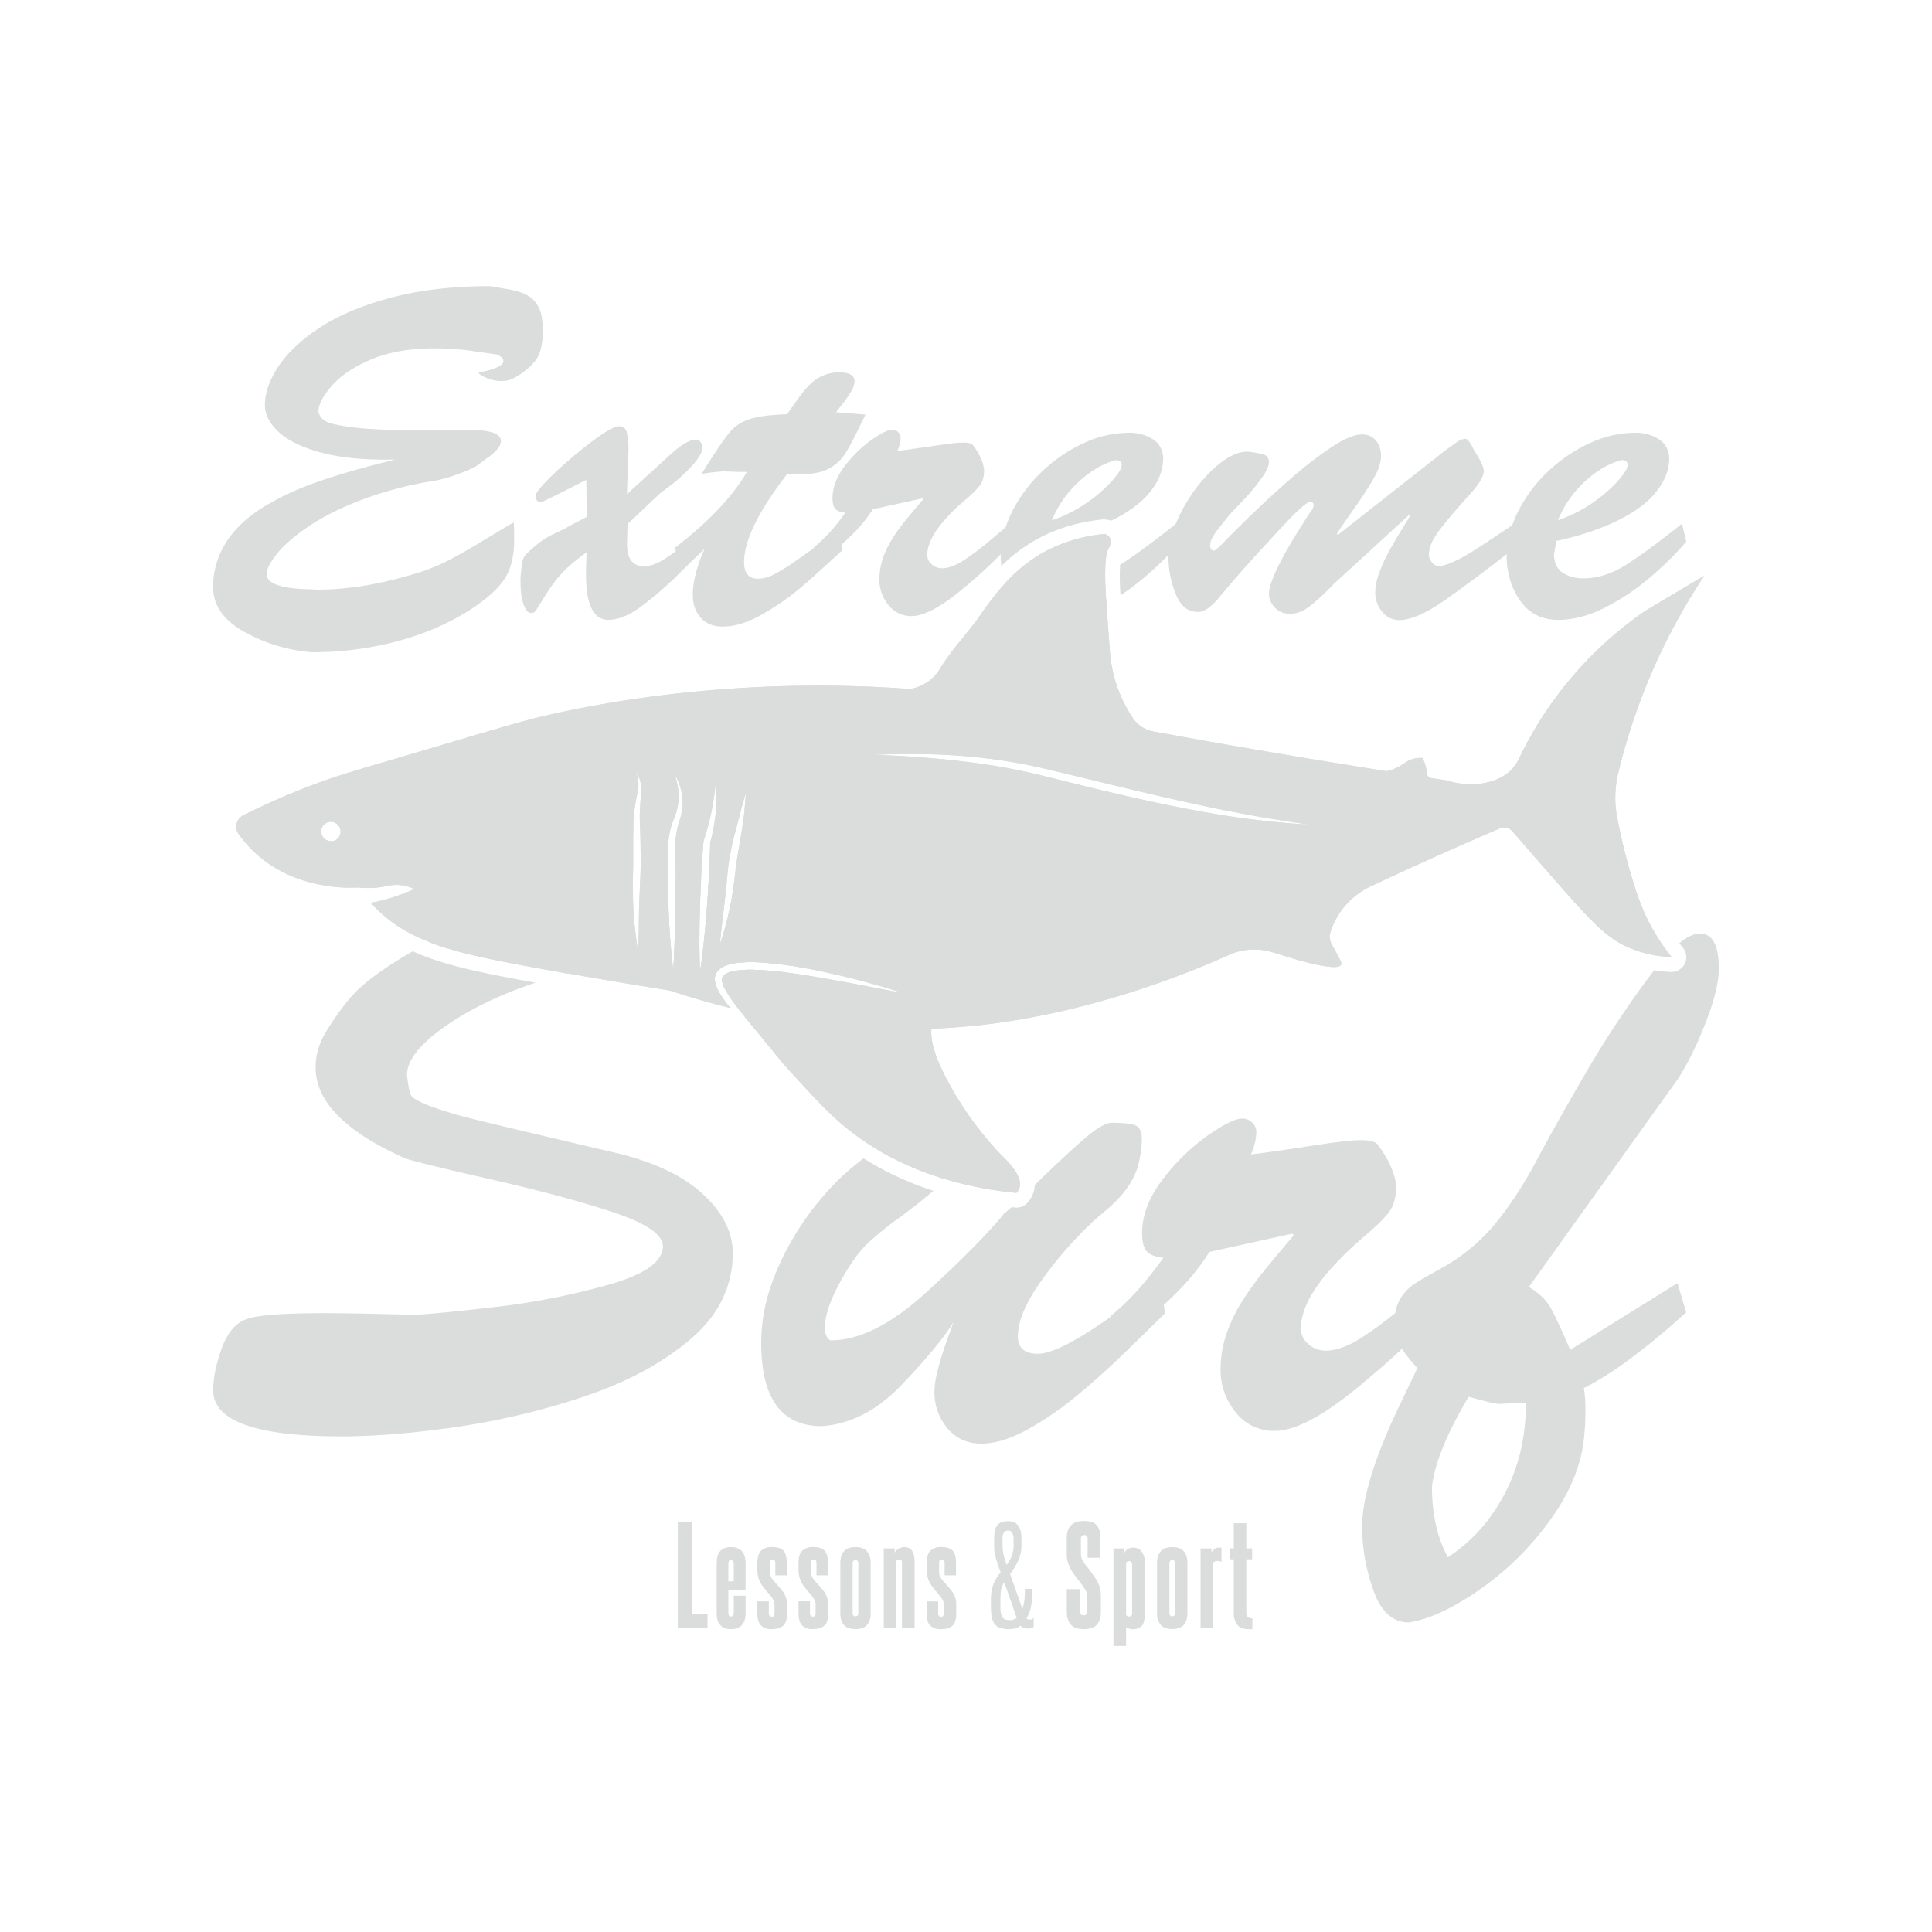 <svg xmlns="http://www.w3.org/2000/svg" viewBox="0 0 1000 1000"><defs><style>.a{fill:#dbdddd;}</style></defs><path class="a" d="M280.45,164.52a16.21,16.21,0,0,0-3.22-8,15.3,15.3,0,0,0-6-4.54,39.23,39.23,0,0,0-8.57-2.33l-9-1.54q-28.72,0-51,5.9t-36.77,15.33q-14.52,9.47-21.64,20.12c-4.75,7.11-7.14,13.88-7.14,20.26,0,4.62,2.23,9.14,6.69,13.47s11.4,7.92,20.84,10.64,21,4.1,34.62,4.1h5.14q-22.65,5.46-39.06,11.14a145.16,145.16,0,0,0-28.83,13.28Q124,270,117.19,280.45a42.68,42.68,0,0,0-6.88,24q.31,13.86,16.37,22.71a85.42,85.42,0,0,0,34.44,10.43,170,170,0,0,0,33.69-3.17,155,155,0,0,0,26.7-7.7,129.86,129.86,0,0,0,18.56-9.09,98,98,0,0,0,11.6-8c5.63-4.57,9.47-9.11,11.47-13.67s3-10.15,3-16.77c0-3.76-.07-6.69-.23-8.8q-3.54,1.95-14.77,8.8t-19,10.82a98.09,98.09,0,0,1-15.55,6.39q-28.38,8.79-52.08,8.79c-.68,0-1.66,0-2.94-.13s-2.25-.1-2.93-.1q-20.62-.74-20.63-7.86c0-2.47,1.74-5.89,5.22-10.31s8.79-9.05,16-14,16.35-9.6,27.54-13.93a193.57,193.57,0,0,1,38.64-10.1,71.09,71.09,0,0,0,12-3.5c5.38-2,8.91-3.64,10.62-5.06.52-.45,1.89-1.48,4.15-3.09a31,31,0,0,0,5.24-4.6,6.86,6.86,0,0,0,1.87-4.62q-.7-5.37-16.4-5.37-8.33.24-22.11.24-25.57,0-37.73-1.53c-8.08-1-13.06-2.16-14.87-3.43a7.57,7.57,0,0,1-3.38-4.65c0-3.58,2.26-8,6.75-13.26s11.26-9.83,20.34-13.73,20.09-5.84,33.07-5.84a132.63,132.63,0,0,1,18.4,1.2l14,2a16,16,0,0,1,2,1.25,2.56,2.56,0,0,1,1.19,2.18q0,3.42-12.77,5.86c0,.73,1.33,1.66,4,2.78a20.43,20.43,0,0,0,8,1.66,14.14,14.14,0,0,0,5.45-1.19,36.42,36.42,0,0,0,11.37-8.72c2.88-3.4,4.34-8.62,4.34-15.6A43.63,43.63,0,0,0,280.45,164.52Z"/><path class="a" d="M364.56,273c-2.52,2.18-5.74,4.93-9.68,8.28q-2.56,2.18-5.06,4a75.23,75.23,0,0,1-6.46,4.42c-3.77,2.25-7.09,3.4-9.94,3.4q-8.88,0-8.88-11.55l.29-10.33,17.38-16.4a91.79,91.79,0,0,0,14.56-12.23c4.57-4.67,6.83-8.38,6.83-11.08q-.78-4-3.22-4-5.06,0-14,8.33l-21.88,19.91.78-22.37a37.58,37.58,0,0,0-.91-9.74,3.83,3.83,0,0,0-4-3q-3.5,0-13.93,7.84a216.49,216.49,0,0,0-19.88,16.87q-9.39,9-9.4,11.37a2.85,2.85,0,0,0,2.7,3.21q1.1,0,23.59-11.54l.26,19.17c-1.09.55-2.75,1.43-5,2.6s-4.28,2.26-6,3.27c-.83.44-2.81,1.37-5.92,2.85a39.39,39.39,0,0,0-7.84,4.75,84.28,84.28,0,0,0-6.64,5.82,8.15,8.15,0,0,0-1.92,3.81,72.41,72.41,0,0,0-1,9c0,5.32.39,9.16,1.12,11.57a15.66,15.66,0,0,0,1.84,4.44,3.56,3.56,0,0,0,2.7,1.66,2.87,2.87,0,0,0,2.26-1.32c.64-.86,1.84-2.75,3.58-5.64s3.5-5.52,5.26-8a61.86,61.86,0,0,1,6.6-7.63,65.51,65.51,0,0,1,5.5-4.77q3.58-2.85,5.29-4.05c0,.72,0,2.39-.1,5s-.13,4.7-.13,6.28c0,15.75,3.87,23.62,11.55,23.62,4.93,0,10.35-2.13,16.35-6.41a180.78,180.78,0,0,0,20.78-18q9.27-9.15,12.7-12.33c.62-.57,1.09-1,1.42-1.3Z"/><path class="a" d="M413.37,245.54q10.28,0,15.81-3.06a22.92,22.92,0,0,0,8.69-8.25q3.15-5.17,10.1-19.62l-15.24-1.25,3.9-5a57.2,57.2,0,0,0,4.1-6.1,10.39,10.39,0,0,0,1.6-4.83c0-3.11-2.62-4.67-7.83-4.67a20.69,20.69,0,0,0-9,1.84,23.28,23.28,0,0,0-6.64,4.73,56.18,56.18,0,0,0-5.45,6.59q-2.64,3.69-6,8.49c-8.7.28-15.16,1.11-19.42,2.54a22.1,22.1,0,0,0-10.12,6.56q-3.76,4.44-12,17.37l-2.7,4.43A108.71,108.71,0,0,1,374.34,244c.94,0,2.49.05,4.67.15s4.73.13,7.58.13q-11.37,19.4-37.29,39.27l.52,1.76,2.15,7.58,12.54-10.07.49.47c-.13.28-.23.54-.36.83-4.05,9.24-6.05,17.15-6.05,23.69,0,5,1.4,8.93,4.18,12s6.56,4.51,11.29,4.51q9.53,0,20.76-6.51A131,131,0,0,0,414.64,304q8.57-7.4,21.34-19.18l-.34-2.93-.91-7.86q-7.94,5.68-13.44,9.6c-4.21,3-7.37,5.24-9.53,6.77a97.8,97.8,0,0,1-10.79,6.7,18.91,18.91,0,0,1-8.46,2.46q-7.36,0-7.37-8.56,0-16.79,22.32-45.68A49.05,49.05,0,0,0,413.37,245.54Z"/><path class="a" d="M521.62,272c-.16.11-.5.39-1,.86-1.4,1.14-4.08,3.43-8.1,6.8a131.78,131.78,0,0,1-14.3,10.74c-3.94,2.47-7.5,3.72-10.66,3.72a7.9,7.9,0,0,1-5.27-2,6.18,6.18,0,0,1-2.34-4.9q0-11.44,19.1-28a55.34,55.34,0,0,0,7.94-7.69q2.39-3,2.39-8.25c-.49-4.23-2.44-8.56-5.89-13-.78-.81-2.44-1.19-4.9-1.19a57.42,57.42,0,0,0-7.3.57c-2.93.36-7,1-12.3,1.76s-10.09,1.48-14.5,2a17.8,17.8,0,0,0,1.68-6.83,3.93,3.93,0,0,0-1.27-2.93,4.23,4.23,0,0,0-3.11-1.25c-2.18,0-5.87,1.82-11,5.5a63.44,63.44,0,0,0-13.81,13.68q-6.07,8.13-6.07,16.17c0,2.65.47,4.49,1.4,5.6s2.67,1.77,5.19,2a88.72,88.72,0,0,1-16.17,17.91l0,.26.91,10.54c2.36-2.37,5.78-5.51,10.27-9.48,1.09-1,2.16-1.89,3.17-2.8q4.67-4.25,8-7.73a71.14,71.14,0,0,0,8.07-10.44l25.53-5.63.5.5c-1.9,2.23-4.36,5.16-7.42,8.82a114.22,114.22,0,0,0-7.87,10.51,51.65,51.65,0,0,0-5.32,10.61,34.15,34.15,0,0,0-2,11.5,20.37,20.37,0,0,0,4.65,13.18,14.77,14.77,0,0,0,12.07,5.77q9.18,0,25.17-13.06a253.68,253.68,0,0,0,21-19.05c1.86-1.92,3.66-3.84,5.32-5.71Z"/><path class="a" d="M608.74,271.05c-.08.06-.13.11-.21.16q-17.06,13.59-28.29,20.84l-.49.31a125.37,125.37,0,0,0,.23,15.78,122.21,122.21,0,0,0,11.65-8.72,170.65,170.65,0,0,0,13.21-12.28c2.13-2.23,4.18-4.46,6.13-6.74ZM572.46,309.7c-.11-1.35-.52-7.32-.44-13.32a37.12,37.12,0,0,1-14.3,3A19.1,19.1,0,0,1,547,296.41q-4.44-3-4.44-9.6l.41-2.31a62.61,62.61,0,0,0-7,4,83.09,83.09,0,0,0-15.58,13.31,36.06,36.06,0,0,0,5,9.61c4.6,6.33,11.08,9.47,19.44,9.47q11.37,0,23.67-6.13c1.43-.72,2.85-1.45,4.25-2.23v0C572.59,311.54,572.51,310.6,572.46,309.7Zm24.08-82.48A22.54,22.54,0,0,0,584.42,224,56,56,0,0,0,561,229.32,79,79,0,0,0,539.42,244a74.71,74.71,0,0,0-15.65,21,58.61,58.61,0,0,0-3.19,7.79,47.84,47.84,0,0,0-2.54,14,15.1,15.1,0,0,0-.08,1.9,41.54,41.54,0,0,0,.34,4.25,85.64,85.64,0,0,1,13.41-10.82c10.85-7.08,23.52-11.47,37.61-13.1a11.31,11.31,0,0,1,5.73.51,67.56,67.56,0,0,0,14.9-9.44,38.69,38.69,0,0,0,9.37-11.6,26.24,26.24,0,0,0,2.77-11.32C601.89,232.75,600,229.4,596.54,227.22Zm-20.81,21.54a75.37,75.37,0,0,1-31.25,20.55,55,55,0,0,1,14.17-20.21c6.26-5.66,12.56-9.29,19-10.93,2,0,2.93.88,2.93,2.68C580.53,242.43,578.94,245.05,575.73,248.76Z"/><path class="a" d="M783.47,271.29c-.21.15-.44.31-.65.44-13.05,8.9-21.67,14.45-25.77,16.69a52.78,52.78,0,0,1-11.62,4.75,5.25,5.25,0,0,1-4.13-2,6.23,6.23,0,0,1-1.74-4.2,19.48,19.48,0,0,1,1.56-6.23c.83-1.95,2.77-4.88,5.86-8.8s7.55-9.13,13.42-15.65c5.09-5.5,7.6-9.68,7.6-12.5q0-2.9-4.43-9.79c-.08-.1-.47-.83-1.2-2.18a25.91,25.91,0,0,0-2-3.35c-.67-.91-1.3-1.35-1.89-1.35a8.86,8.86,0,0,0-4.65,1.87c-1.82,1.27-4.1,2.93-6.85,5l-54.55,42.9-.47-.47c1-1.84,3.82-5.94,8.36-12.35s8.07-11.84,10.64-16.32,3.84-8.36,3.84-11.6a12.4,12.4,0,0,0-2.59-8.13,9.19,9.19,0,0,0-7.48-3.14c-3.76,0-8.95,2.21-15.54,6.57a202.13,202.13,0,0,0-21,16.22q-11.05,9.65-20.22,18.53T633,281.12c-2.62,2.65-4.25,3.95-4.9,3.95-.39,0-.78-.29-1.17-.86a2.71,2.71,0,0,1-.57-1.35,9.39,9.39,0,0,1,1.11-4.49,33.79,33.79,0,0,1,3.38-4.95c1.53-1.9,2.41-3,2.64-3.33a68.55,68.55,0,0,1,6.83-7.83c3.19-3.27,5.43-5.66,6.64-7.14q9.85-11.37,9.84-15.7c0-2.23-.91-3.63-2.72-4.15a53.86,53.86,0,0,0-8.31-1.53q-7.9,0-17.59,8.84a80.21,80.21,0,0,0-16.51,21.91c-1.19,2.28-2.23,4.51-3.14,6.72a48.59,48.59,0,0,0-3.69,15.93c0,.52-.05,1.07-.05,1.59a50.53,50.53,0,0,0,3.71,18.6q3.71,9.39,11.5,9.4c3.12,0,6.64-2.31,10.56-6.9q13-15.93,38.05-42.44,7.59-7.59,9.57-7.6a1.5,1.5,0,0,1,1.69,1.69,4.9,4.9,0,0,1-1.45,3.22q-21.61,33-21.62,42.66a10.69,10.69,0,0,0,10.85,10.33q5.45,0,10.82-4.31a124.38,124.38,0,0,0,11.94-11.16l39.08-35.84.47.5c-.62,1.06-2.29,3.71-4.91,8s-4.9,8.18-6.82,11.84a74.26,74.26,0,0,0-4.65,10.61,28.93,28.93,0,0,0-1.76,9.37,15.24,15.24,0,0,0,3.58,9.89,11.14,11.14,0,0,0,8.93,4.36q8.76,0,23.59-10.36,13.11-9.18,32-23.8l5-3.89Z"/><path class="a" d="M870.59,271.05q-17.16,13.71-28.49,21t-22.53,7.29a19.12,19.12,0,0,1-10.77-2.93q-4.44-3-4.44-9.6l1.19-6.83a141.22,141.22,0,0,0,28-8.8q11.69-5.25,18.27-11.05a38.54,38.54,0,0,0,9.37-11.6A26.26,26.26,0,0,0,864,237.21c-.21-4.46-2.05-7.81-5.56-10A22.54,22.54,0,0,0,846.27,224a56.08,56.08,0,0,0-23.38,5.37A79,79,0,0,0,801.27,244a74.9,74.9,0,0,0-15.65,21,60.79,60.79,0,0,0-2.8,6.65,48.8,48.8,0,0,0-2.93,15c0,.65-.08,1.33-.08,2,.29,8.85,2.73,16.4,7.35,22.71s11.08,9.47,19.43,9.47q11.37,0,23.67-6.13a117.41,117.41,0,0,0,23.25-15.36,165.83,165.83,0,0,0,19.31-19Zm-50.09-22c6.26-5.66,12.56-9.29,19-10.93,2,0,2.93.88,2.93,2.68,0,1.58-1.58,4.2-4.8,7.91a75.37,75.37,0,0,1-31.25,20.55A55.36,55.36,0,0,1,820.5,249.1Z"/><path class="a" d="M410.23,503.82a173.51,173.51,0,0,0-19.1-1.82,54.64,54.64,0,0,0-9.34.31,19.5,19.5,0,0,0-4.36.93,7.1,7.1,0,0,0-3.14,1.95c-1.4,1.35-.34,4.41,1.12,7.06a67.66,67.66,0,0,0,5.21,7.86c.68.91,1.38,1.82,2.08,2.75.47.57.91,1.17,1.4,1.74,1.58-.41,3.3-.93,5.09-1.58q12.84-4.9,18.94-9.47a22.22,22.22,0,0,0,7.11-9ZM363.73,618q-15.5-14.32-45.34-21.36-58.15-13.62-72.51-17.2a214,214,0,0,1-23.2-6.93c-5.89-2.26-9.24-4.18-10-5.79s-1.46-5.06-2-10.33q0-10.86,18-23.9t43.58-22.16c1.68-.6,3.35-1.17,5-1.69-27.72-5-47.7-9-63.63-16.27q-24.53,14.17-33,24.91a140.47,140.47,0,0,0-12.61,18,34.55,34.55,0,0,0-4.65,17.31q0,26.21,46.09,46.87,4.8,1.9,44.28,10.9t64.36,17.36q24.92,8.37,25,17.31,0,12.07-28.37,20a369.23,369.23,0,0,1-56.55,11.24Q230,679.61,216,680.49c-1.74,0-8.25-.12-19.57-.38s-20.71-.42-28.13-.42q-33.13,0-41.06,3.22c-5.5,2.07-9.68,7.16-12.56,15.21s-4.33,15.2-4.33,21.51q0,23.82,66.17,23.85,26.13,0,59.77-4.88a380.3,380.3,0,0,0,66.78-16q33.12-11.18,54.68-29.74t21.54-44.38Q379.25,632.32,363.73,618Zm38.61-156A88.36,88.36,0,0,0,380,456.45c-.1,1.12-.26,2.24-.41,3.35-.52,3.3-1,6.59-1.74,9.86a145.88,145.88,0,0,1-5.27,19.26c.62-6.64,1.45-13.21,2.21-19.78.52-4.38,1-8.72,1.42-13.13-3-.31-6.09-.52-9.36-.67-.11,1.92-.24,3.81-.34,5.71-.16,2.77-.34,5.58-.57,8.35-.39,5.58-.89,11.14-1.46,16.69s-1.22,11.13-2.07,16.69c-.31-5.61-.39-11.21-.37-16.82s.08-11.16.29-16.76c.05-2.78.18-5.58.31-8.36.08-1.87.16-3.74.26-5.63-1.63,0-3.3,0-5,0-2.75,0-5.47,0-8.2.13l-.05,8.43-.26,12.79c-.08,8.52-.29,17.05-.91,25.59-1-8.48-1.69-17-2.18-25.53-.36-7.06-.44-14.1-.52-21.15-4.82.15-9.63.46-14.38.88-.15,4.46-.38,8.9-.51,13.34-.16,3.89-.11,7.81-.16,11.73s-.15,7.83-.39,11.78c-.62-3.89-1.09-7.79-1.56-11.7s-.88-7.84-1-11.79-.18-7.89-.18-11.83c0-.39,0-.81,0-1.2a280.21,280.21,0,0,0-48.74,9.27q-32.78,9.38-56.7,21.77c14.4,5.58,32.65,9.19,57.59,13.71,4.93.9,9.73,1.76,14.37,2.59a105.36,105.36,0,0,1,22.66-2.72q19,0,25.12,9l4.52,2.46c.26,0,.52.08.75.13q15.84,5.22,30.73,8.83a58.84,58.84,0,0,1-5.56-7.74,18.92,18.92,0,0,1-2.1-4.9A8.56,8.56,0,0,1,370,506a6.58,6.58,0,0,1,.46-1.67,6.72,6.72,0,0,1,.83-1.45,10.41,10.41,0,0,1,4.86-3.27,25.09,25.09,0,0,1,5.11-1.17,62.24,62.24,0,0,1,10-.41,185.44,185.44,0,0,1,25.25,3.06q2.3-7.86,2.31-23.33C418.82,471.79,413.32,466.55,402.34,462Z"/><path class="a" d="M479.58,591.74c-1.56,0-3.51,0-5.84.18s-3.82.21-4.42.21q-9.33,0-15.26,2.88a157.78,157.78,0,0,0,35.69,15.47c.26-.24.49-.5.73-.73a12.67,12.67,0,0,0,3.94-9C494.08,594.75,489.15,591.74,479.58,591.74Zm122.83,83.77L600.56,662q-14.13,11.4-25.43,19.43Q548,700.68,537.21,700.69q-10.35,0-10.35-9,0-12.33,13.26-30.33a204.93,204.93,0,0,1,26.71-30.13l6.59-5.61a70.52,70.52,0,0,0,7-6.93,47.08,47.08,0,0,0,5.86-8.43A33.58,33.58,0,0,0,589.82,600a55.66,55.66,0,0,0,1.22-9.84c0-4-1-6.54-3.06-7.53s-6.23-1.5-12.51-1.5c-3,0-7.74,2.72-14.15,8.23s-14.4,12.89-23.92,22.24l-1.85,1.81a12.65,12.65,0,0,1-.67,3.87,14.6,14.6,0,0,1-3.12,5.27,7.6,7.6,0,0,1-5.65,2.52,5.36,5.36,0,0,1-.7-.06c-.6-.05-1.22-.13-1.82-.2q-2.54,2.29-3.66,3.11-13.54,16.47-40.67,41.16t-49.41,24.71c-1.94-1.15-2.9-3.35-2.9-6.62q0-8.83,7.47-22.76t14.71-20.84a158.84,158.84,0,0,1,15.52-12.69q8.69-6.27,14.93-11.6c1.27-1,2.49-2,3.6-2.91A161.07,161.07,0,0,1,447,599.58a127.51,127.51,0,0,0-22.68,21.67,144.67,144.67,0,0,0-21.8,35.29Q394,676,394,695q0,43.17,31.33,43.18,22.31-1.51,41.23-21.26t27.05-32.59q-9.93,25.73-9.94,35.76a28.83,28.83,0,0,0,6.69,19.13q6.66,8,17.62,8,10.44,0,23.44-7.08a165.38,165.38,0,0,0,26-17.78q12.92-10.71,25.35-22.79T603,679.79Z"/><path class="a" d="M743.27,662Q742,663,728,674.84c-2,1.63-3.84,3.22-5.68,4.67A191.29,191.29,0,0,1,704,692.85q-9.93,6.23-17.88,6.23a13.16,13.16,0,0,1-8.83-3.33,10.28,10.28,0,0,1-3.92-8.22q0-19.15,32-46.9,9.35-7.82,13.31-12.9c2.65-3.37,4-8,4-13.8-.8-7.11-4.1-14.35-9.83-21.8-1.35-1.32-4.1-2-8.26-2a96.39,96.39,0,0,0-12.19,1q-7.39.93-20.64,3t-24.29,3.4A29.55,29.55,0,0,0,650.29,586a6.7,6.7,0,0,0-2.11-4.9,7.07,7.07,0,0,0-5.24-2.13q-5.52,0-18.48,9.24a106.41,106.41,0,0,0-23.15,22.91c-6.77,9.09-10.17,18.15-10.17,27.1,0,4.44.78,7.55,2.36,9.39s4.47,3,8.67,3.38q-13.35,18.87-27.09,30l0,.44,1.56,17.63q5.91-5.93,17.2-15.86c3.07-2.7,5.89-5.27,8.52-7.71q5.76-5.37,10.12-10a116.9,116.9,0,0,0,13.54-17.49l42.8-9.43.8.81q-4.74,5.61-12.4,14.79a188.77,188.77,0,0,0-13.21,17.65,84.74,84.74,0,0,0-8.9,17.75,56.57,56.57,0,0,0-3.35,19.28A34.21,34.21,0,0,0,639.59,731a24.83,24.83,0,0,0,20.22,9.63q15.38,0,42.2-21.88,12.91-10.59,23.69-20.6c7.66-7.16,14.51-14.12,20.48-20.87Z"/><path class="a" d="M882.66,529.82q7-17.72,7-28.57c0-12.05-3.3-18.07-9.83-18.07-3,0-6.49,1.69-10.59,5,.62.85,1.27,1.68,1.92,2.52a7.56,7.56,0,0,1,.85,8.17,7.65,7.65,0,0,1-6.8,4.18,1.12,1.12,0,0,1-.31,0,72.73,72.73,0,0,1-8.67-.88c-.93,1.17-1.86,2.41-2.82,3.69a519.57,519.57,0,0,0-32.55,49.36q-15.57,26.65-25.79,45.93-10.67,19.82-22,33.24a97,97,0,0,1-28.26,22.71c-5.81,3.22-10.12,5.71-12.85,7.53a24,24,0,0,0-7.13,7.52,19.76,19.76,0,0,0-2.62,7.35,32.75,32.75,0,0,0-.39,5.21,23,23,0,0,0,2.75,11.76c.31.55.67,1.09,1.06,1.69a86.34,86.34,0,0,0,8,9.94q-4.51,9.57-9.52,19.95T715,748.9a178.2,178.2,0,0,0-7.09,21.44A82.14,82.14,0,0,0,705,790.76a98.53,98.53,0,0,0,5.81,32.18q5.83,16.81,18.38,16.82,15.57-2.29,36.85-17.1a151.6,151.6,0,0,0,37-36.85q15.74-22.08,17.13-44.74c.26-2.49.42-6.21.42-11.16a59.4,59.4,0,0,0-.81-11.45q21.3-10.55,53-39.16l-4.51-15.16-55.54,34.55q-6.42-15-9.94-21.44c-2.36-4.33-6.18-8-11.44-11.11l76.92-107.36C873.19,551.31,878,541.63,882.66,529.82ZM778.77,773.25q-11,20.82-29.37,32.77-8.22-15.25-8.23-36.64,2.3-18.37,19-46.4c9,2.49,14.22,3.71,15.57,3.71.34,0,1.77-.08,4.31-.24s5.79-.25,9.76-.25Q789.78,752.39,778.77,773.25Zm84.94-279.76c-.54.57-1.09,1.14-1.63,1.76,1.14.13,2.2.18,3.16.23C864.75,494.86,864.23,494.21,863.71,493.49Z"/><path class="a" d="M358.1,835.4V787.86h-7.27v54.78h15.39V835.4Z"/><path class="a" d="M385.92,823.15V809.21c0-5.63-2.52-8.43-7.58-8.43s-7.4,2.8-7.4,8.43v25.72c0,5.53,2.47,8.31,7.4,8.31s7.58-2.78,7.58-8.31v-9h-6.13v9c0,1.16-.49,1.73-1.45,1.73S377,836,377,834.93V823.15ZM377,809.21c0-1.08.45-1.66,1.33-1.66s1.45.58,1.45,1.66v9.27H377Z"/><path class="a" d="M407.22,828.65a11.52,11.52,0,0,0-2.07-5c-.63-.83-1.38-1.73-2.31-2.77s-1.61-1.79-2.21-2.47a14.27,14.27,0,0,1-1.35-1.81,5.42,5.42,0,0,1-.67-1.56,8.06,8.06,0,0,1-.16-1.74V809q0-1.74,1.32-1.74,1.53,0,1.53,1.74v6.39h5.92v-6.33c0-2.89-.52-5-1.58-6.31s-3.09-2-6.07-2A7.84,7.84,0,0,0,394,802.6c-1.29,1.22-2,3.4-2,6.49v3.14a17.76,17.76,0,0,0,.34,3.53,13.65,13.65,0,0,0,.93,2.77,13.93,13.93,0,0,0,1.48,2.44c.57.78,1.22,1.58,1.92,2.44.94,1.06,1.66,2,2.23,2.65a16.69,16.69,0,0,1,1.28,1.87,5.44,5.44,0,0,1,.54,1.42,6.46,6.46,0,0,1,.16,1.46v4.25c0,1.14-.47,1.72-1.41,1.72s-1.53-.58-1.53-1.72v-6.2H392v6.33c0,2.81.62,4.83,1.87,6.13a7.19,7.19,0,0,0,5.47,1.92c2.65,0,4.68-.57,6-1.77s2-3.16,2-5.94v-3.74A22.18,22.18,0,0,0,407.22,828.65Z"/><path class="a" d="M428.53,828.65a10.38,10.38,0,0,0-.7-2.54,10.64,10.64,0,0,0-1.4-2.47,33.39,33.39,0,0,0-2.29-2.77c-.88-1-1.63-1.79-2.2-2.47a11.86,11.86,0,0,1-1.35-1.81,5.77,5.77,0,0,1-.68-1.56,8.81,8.81,0,0,1-.15-1.74V809q0-1.74,1.32-1.74c1,0,1.53.58,1.53,1.74v6.39h5.92v-6.33c0-2.89-.52-5-1.58-6.31s-3.09-2-6.08-2a7.83,7.83,0,0,0-5.55,1.82c-1.32,1.22-2,3.4-2,6.49v3.14a18.59,18.59,0,0,0,.33,3.53,14.29,14.29,0,0,0,.94,2.77,13.76,13.76,0,0,0,1.45,2.44c.6.78,1.25,1.58,1.95,2.44.93,1.06,1.66,2,2.23,2.65a19.59,19.59,0,0,1,1.27,1.87,5.17,5.17,0,0,1,.55,1.42,6.55,6.55,0,0,1,.13,1.46v4.25c0,1.14-.45,1.72-1.38,1.72s-1.53-.58-1.53-1.72v-6.2h-5.94v6.33c0,2.81.62,4.83,1.87,6.13a7.19,7.19,0,0,0,5.47,1.92c2.65,0,4.65-.57,6-1.77s2-3.16,2-5.94v-3.74A22.18,22.18,0,0,0,428.53,828.65Z"/><path class="a" d="M448.72,802.91c-1.3-1.43-3.27-2.13-5.94-2.13s-4.65.7-5.92,2.13-1.92,3.45-1.92,6.12v26c0,2.65.62,4.7,1.92,6.08s3.27,2.1,5.92,2.1,4.64-.7,5.94-2.1a8.73,8.73,0,0,0,1.92-6.08V809A8.84,8.84,0,0,0,448.72,802.91Zm-4.46,31.87c0,1.22-.5,1.81-1.48,1.81s-1.46-.59-1.46-1.81V809.29c0-1.19.5-1.79,1.46-1.79s1.48.6,1.48,1.79Z"/><path class="a" d="M468.21,800.78a5.71,5.71,0,0,0-5.06,2.86,9.54,9.54,0,0,0-.21-2.21h-5.5v41.21H464V807.81a2,2,0,0,1,1.53-.65c.89,0,1.33.52,1.33,1.59v33.89h6.54V808.36Q473.35,800.77,468.21,800.78Z"/><path class="a" d="M494.84,828.65a10.4,10.4,0,0,0-.71-2.54,10.14,10.14,0,0,0-1.37-2.47c-.62-.83-1.38-1.73-2.31-2.77s-1.61-1.79-2.21-2.47a14.27,14.27,0,0,1-1.35-1.81,5.71,5.71,0,0,1-.67-1.56,8.06,8.06,0,0,1-.16-1.74V809c0-1.16.44-1.74,1.33-1.74s1.53.58,1.53,1.74v6.39h5.92v-6.33c0-2.89-.52-5-1.59-6.31s-3.09-2-6.07-2a7.85,7.85,0,0,0-5.55,1.82c-1.3,1.22-2,3.4-2,6.49v3.14a17.76,17.76,0,0,0,.34,3.53,14.29,14.29,0,0,0,.93,2.77A14.56,14.56,0,0,0,482.4,821c.58.78,1.22,1.58,1.92,2.44.94,1.06,1.67,2,2.24,2.65a17.87,17.87,0,0,1,1.27,1.87,5.11,5.11,0,0,1,.54,1.42,5.93,5.93,0,0,1,.16,1.46v4.25c0,1.14-.47,1.72-1.4,1.72s-1.53-.58-1.53-1.72v-6.2h-6v6.33c0,2.81.63,4.83,1.87,6.13a7.22,7.22,0,0,0,5.48,1.92c2.64,0,4.67-.57,6-1.77s2-3.16,2-5.94v-3.74A22.3,22.3,0,0,0,494.84,828.65Z"/><path class="a" d="M533,838.26a2.38,2.38,0,0,1-1-.19,2.2,2.2,0,0,1-.7-.36,17.87,17.87,0,0,0,2.31-6,34.45,34.45,0,0,0,.7-7v-2.33h-3.86v2.12a30.52,30.52,0,0,1-.31,4.26,16.55,16.55,0,0,1-1,3.92l-6.31-18c.88-1.19,1.69-2.36,2.39-3.5a30.32,30.32,0,0,0,1.84-3.45,24.46,24.46,0,0,0,1.2-3.66,18.76,18.76,0,0,0,.44-4.05v-3.84a15.4,15.4,0,0,0-.39-3.58,7.48,7.48,0,0,0-1.17-2.78A5.21,5.21,0,0,0,525,788a7.9,7.9,0,0,0-3.32-.62c-2.52,0-4.36.67-5.45,2.05s-1.66,3.69-1.66,6.88v3.32c0,.8,0,1.58.05,2.36a16.28,16.28,0,0,0,.42,2.7c.2,1,.54,2.26,1,3.69s1.07,3.26,1.87,5.42a39.44,39.44,0,0,0-2.36,3.4,15.13,15.13,0,0,0-1.53,3.27,18.82,18.82,0,0,0-.83,3.5,27.84,27.84,0,0,0-.29,4.08v3.81a27.73,27.73,0,0,0,.42,5,8.63,8.63,0,0,0,1.4,3.56,5.84,5.84,0,0,0,2.75,2.13,14.76,14.76,0,0,0,8,.28,7.57,7.57,0,0,0,2.7-1.37,4.28,4.28,0,0,0,1.51,1.06,5.13,5.13,0,0,0,2.07.39,7.81,7.81,0,0,0,2-.21,6.94,6.94,0,0,0,1.27-.57V837.4A2.25,2.25,0,0,1,533,838.26Zm-14.11-41.81a5.66,5.66,0,0,1,.7-3.17,2.56,2.56,0,0,1,2.31-1,2.13,2.13,0,0,1,2.12,1.27,7.55,7.55,0,0,1,.6,3.2v2.8a15,15,0,0,1-1,5.92,19,19,0,0,1-2.56,4.46,49.76,49.76,0,0,1-1.54-5,22,22,0,0,1-.59-5Zm3.53,42.07c-1.77,0-3-.52-3.61-1.54s-1-2.75-1-5.19v-3.92c0-1.11.05-2.1.11-2.93a22.77,22.77,0,0,1,.31-2.31,9.08,9.08,0,0,1,.59-1.89,15.57,15.57,0,0,1,1-1.79l6.41,18.45A5.77,5.77,0,0,1,522.4,838.52Z"/><path class="a" d="M569.58,823.07a14,14,0,0,0-.83-2.9,28.91,28.91,0,0,0-1.56-3c-.65-1-1.48-2.2-2.44-3.5s-1.87-2.42-2.54-3.3a25.88,25.88,0,0,1-1.59-2.28,8.65,8.65,0,0,1-.88-1.84,6.87,6.87,0,0,1-.26-1.9v-8.12a1.74,1.74,0,0,1,3.48,0v10.07h6.64V796.24c0-3.06-.65-5.32-2-6.8s-3.5-2.18-6.62-2.18c-5.89,0-8.85,3-8.85,9v8.2a14.33,14.33,0,0,0,.34,3.22,15.73,15.73,0,0,0,1,3,17.67,17.67,0,0,0,1.61,2.93c.62,1,1.37,2,2.23,3.14,1.09,1.4,2,2.57,2.67,3.48a18.51,18.51,0,0,1,1.64,2.41,6.53,6.53,0,0,1,.8,1.89,8.75,8.75,0,0,1,.21,1.92v7.79a1.59,1.59,0,0,1-1.79,1.82c-1.17,0-1.74-.6-1.74-1.82V822.53h-6.93v11.65c0,2.93.7,5.19,2.13,6.75s3.66,2.31,6.72,2.31,5.35-.78,6.72-2.31,2.08-3.82,2.08-6.75v-7.84A21.59,21.59,0,0,0,569.58,823.07Z"/><path class="a" d="M590.93,803.09a5,5,0,0,0-4.15-2,6.1,6.1,0,0,0-3.09.65,4.13,4.13,0,0,0-1.63,2,13.29,13.29,0,0,0-.21-2.26h-5.53v50.48h6.54v-9.79a6.56,6.56,0,0,0,8.15-.65c1-1.16,1.51-3.09,1.51-5.76V808.9A9.14,9.14,0,0,0,590.93,803.09Zm-4.95,32a1.4,1.4,0,0,1-1.59,1.59,1.61,1.61,0,0,1-1.53-.86V809a1.65,1.65,0,0,1,1.53-.94c1.07,0,1.59.57,1.59,1.74Z"/><path class="a" d="M612.68,802.91c-1.3-1.43-3.27-2.13-5.91-2.13s-4.65.7-5.95,2.13A8.84,8.84,0,0,0,598.9,809v26a8.73,8.73,0,0,0,1.92,6.08c1.3,1.4,3.27,2.1,5.95,2.1s4.61-.7,5.91-2.1,1.92-3.43,1.92-6.08V809C614.6,806.36,614,804.31,612.68,802.91Zm-4.46,31.87c0,1.22-.49,1.81-1.45,1.81s-1.48-.59-1.48-1.81V809.29c0-1.19.49-1.79,1.48-1.79s1.45.6,1.45,1.79Z"/><path class="a" d="M631.13,801a4.17,4.17,0,0,0-4,2.6,11.15,11.15,0,0,0-.21-2.13H621.4v41.21h6.52V809.09a1.52,1.52,0,0,1,.9-.89,3.87,3.87,0,0,1,1.3-.23,3.55,3.55,0,0,1,2.13.52v-7.32A2.59,2.59,0,0,0,631.13,801Z"/><path class="a" d="M645.9,837a2.87,2.87,0,0,1-.8-2.36V807.09h3v-5.66h-3v-13h-6.52v13h-2.07v5.66h2.07v27.64A9.65,9.65,0,0,0,640.4,841q1.83,2.26,5.84,2.26c.36,0,.67,0,1,0s.65-.05,1-.1v-5.53A3.74,3.74,0,0,1,645.9,837Z"/><path class="a" d="M854.94,480c-3.81-6.88-6.77-14-10.38-26.11a305.23,305.23,0,0,1-7.47-30.62,54.47,54.47,0,0,1,.52-23.26,321.5,321.5,0,0,1,44.48-102q-15.15,9-30.26,18a195.11,195.11,0,0,0-47,45.54,192.56,192.56,0,0,0-18.6,31.12,21.43,21.43,0,0,1-10.85,10.48,35.3,35.3,0,0,1-14,2.78,42.8,42.8,0,0,1-12.75-2c-2.49-.39-5.14-.78-7.89-1.19a2.58,2.58,0,0,1-2.18-2.39,22.76,22.76,0,0,0-2.28-8.05,15.62,15.62,0,0,0-5.37.68c-3.14,1-4.31,2.57-7.58,4.23a24.21,24.21,0,0,1-5.61,1.95c-11.88-1.87-25.17-4-39.68-6.41s-30.18-5.06-46.89-8c-12.77-2.26-24.08-4.28-34.18-6.15a16.46,16.46,0,0,1-10.72-7.08s0-.06,0-.08a.54.54,0,0,1-.11-.18,70.2,70.2,0,0,1-11.57-33.17c-.8-10.09-1.4-18.74-1.9-25.64v0c-.07-1-.15-1.92-.2-2.82-.11-1.35-.52-7.32-.44-13.32.05-5.19.46-10.38,1.81-12.53a6,6,0,0,0,1-4.15,3.67,3.67,0,0,0-4.41-3.12,80.65,80.65,0,0,0-27.49,7.92,62.61,62.61,0,0,0-7,4,83.09,83.09,0,0,0-15.58,13.31,156.12,156.12,0,0,0-13,16.72c-6.62,9.44-14.82,17.77-20.81,27.63a22,22,0,0,1-5.48,6.23,23.26,23.26,0,0,1-10,4.31c-16.38-1.19-32.21-1.74-47.34-1.74-74.14,0-131.62,12.56-155,19-7.68,2.11-24.71,7.17-58.75,17.26-23.59,7-35.69,10.22-52.32,16.74-12.8,5-23.52,10-31.72,14.09a6.59,6.59,0,0,0-2.41,9.73,61.46,61.46,0,0,0,8.43,9.63c14.17,13.18,30.47,16.07,36.8,17.1a75.77,75.77,0,0,0,16.79.89s.06,0,.06.07a48,48,0,0,0,11.73-.26c3.42-.54,5.5-1.27,8.95-1.09a22.43,22.43,0,0,1,8.15,2.11,95.38,95.38,0,0,1-12.93,4.85,91.47,91.47,0,0,1-9.6,2.28c.29.34.6.68.94,1,8.25,8.82,17.51,14.74,29.4,19.3,14.4,5.58,32.65,9.19,57.59,13.71,4.93.9,9.73,1.76,14.37,2.59,20.69,3.63,38.41,6.57,52.3,8.77.26,0,.52.08.75.13q15.84,5.22,30.73,8.83a58.84,58.84,0,0,1-5.56-7.74,18.92,18.92,0,0,1-2.1-4.9A8.56,8.56,0,0,1,370,506a6.58,6.58,0,0,1,.46-1.67,6.72,6.72,0,0,1,.83-1.45,10.41,10.41,0,0,1,4.86-3.27,25.09,25.09,0,0,1,5.11-1.17,62.24,62.24,0,0,1,10-.41,185.44,185.44,0,0,1,25.25,3.06c4.49.8,9,1.74,13.39,2.73q19,4.23,37.45,10.17c-12.71-2.34-25.35-4.91-38-7.14-4.7-.8-9.4-1.61-14.07-2.33l-5-.7a173.51,173.51,0,0,0-19.1-1.82,54.64,54.64,0,0,0-9.34.31,19.5,19.5,0,0,0-4.36.93,7.1,7.1,0,0,0-3.14,1.95c-1.4,1.35-.34,4.41,1.12,7.06a67.66,67.66,0,0,0,5.21,7.86c.68.91,1.38,1.82,2.08,2.75.47.57.91,1.17,1.4,1.74,2.78,3.56,5.68,7.09,8.62,10.59,4.07,5,8.25,10,12.27,15,16.43,18.09,24.63,27.1,34.93,35.14A142.3,142.3,0,0,0,454.06,595a157.78,157.78,0,0,0,35.69,15.47,188.78,188.78,0,0,0,36.36,6.95,7.11,7.11,0,0,0,1.53-2.54c2-6.2-6.18-13.91-9.71-17.42A173.13,173.13,0,0,1,488.22,555c-5.43-11.06-6.57-17.93-6.1-22.53,10-.39,18.84-1.17,26.44-2,55.1-6.41,102.93-25.2,126.54-35.76.39-.16.76-.34,1.12-.49a31.37,31.37,0,0,1,20.45-1.82l.13,0c6,1.53,19.7,6.64,31.3,8,1.43.15,5.24.54,6.1-1.09.33-.7,0-1.56-2.24-5.71-2.67-4.93-3.37-5.84-3.6-7.61-.24-1.61,0-3.11,1.11-5.89.18-.47.39-.93.57-1.37a39.72,39.72,0,0,1,19.81-20.14c2.2-1,4.49-2.11,6.85-3.19,24.47-11.35,45-20.38,59.48-26.58a5.83,5.83,0,0,1,6.75,1.56c5.86,6.8,13.49,15.6,22.42,25.77,19.77,22.5,27,30.13,39.37,35a61.59,61.59,0,0,0,17.36,4.05c1.14.13,2.2.18,3.16.23-.49-.62-1-1.27-1.53-2A107.7,107.7,0,0,1,854.94,480ZM171.37,435.38a5,5,0,1,1,4.88-4.62A4.77,4.77,0,0,1,171.37,435.38ZM327.73,446.1l0-11.73.08-5.84c0-2,.05-4,.23-6a89.34,89.34,0,0,1,1.84-11.76,18.3,18.3,0,0,0-.67-11.26,17.21,17.21,0,0,1,2.62,11.57c-.39,3.9-.65,7.76-.68,11.6,0,1.92.08,3.82.16,5.77l.18,5.89.18,11.83c-.05,3.4-.15,6.77-.34,10.15-.15,4.46-.38,8.9-.51,13.34-.16,3.89-.11,7.81-.16,11.73s-.15,7.83-.39,11.78c-.62-3.89-1.09-7.79-1.56-11.7s-.88-7.84-1-11.79-.18-7.89-.18-11.83c0-.39,0-.81,0-1.2C327.63,453.11,327.76,449.6,327.73,446.1Zm21.88,17.62-.26,12.79c-.08,8.52-.29,17.05-.91,25.59-1-8.48-1.69-17-2.18-25.53-.36-7.06-.44-14.1-.52-21.15,0-1.48,0-3,0-4.47l.07-12.79a39.81,39.81,0,0,1,2.52-13.06l.62-1.53c.21-.49.39-1,.55-1.43a26.72,26.72,0,0,0,.88-2.93,27.6,27.6,0,0,0,.86-6.07,31.79,31.79,0,0,0-2.13-12.33,27.38,27.38,0,0,1,4.08,12.28,30.14,30.14,0,0,1-.24,6.64,26.06,26.06,0,0,1-.7,3.27c-.16.55-.34,1.09-.49,1.61s-.31,1-.47,1.48a40.4,40.4,0,0,0-1.71,12.07l.13,12.77,0,4.36Zm16.87-2.67c-.16,2.77-.34,5.58-.57,8.35-.39,5.58-.89,11.14-1.46,16.69s-1.22,11.13-2.07,16.69c-.31-5.61-.39-11.21-.37-16.82s.08-11.16.29-16.76c.05-2.78.18-5.58.31-8.36.08-1.87.16-3.74.26-5.63,0-.91.08-1.82.13-2.75.31-5.58.65-11.14,1.12-16.72l0-.26.05-.15c.78-2.39,1.54-4.75,2.18-7.19s1.28-4.85,1.77-7.32a149.42,149.42,0,0,0,2.28-15,75.92,75.92,0,0,1,0,15.37c-.26,2.54-.63,5.11-1.12,7.63s-1,4.87-1.69,7.29c-.15,5.5-.39,11-.65,16.55,0,.91-.07,1.79-.12,2.68C366.71,457.26,366.58,459.15,366.48,461.05Zm13.08-1.25c-.52,3.3-1,6.59-1.74,9.86a145.88,145.88,0,0,1-5.27,19.26c.62-6.64,1.45-13.21,2.21-19.78.52-4.38,1-8.72,1.42-13.13.21-2.15.42-4.36.65-6.56.42-3.35,1-6.65,1.66-9.94s1.46-6.47,2.31-9.68,1.66-6.44,2.5-9.63,1.68-6.41,2.72-9.6c-.16,3.32-.49,6.64-.8,10s-.86,6.59-1.38,9.86-1.09,6.54-1.64,9.81-1.06,6.44-1.42,9.68c-.29,2.16-.52,4.34-.81,6.54C379.87,457.57,379.71,458.69,379.56,459.8Zm241.27-39.94c-9.39-1.69-18.76-3.63-28.08-5.66s-18.61-4.25-27.9-6.46l-27.74-6.88c-9.21-2.2-18.53-3.94-27.92-5.37a513.25,513.25,0,0,0-56.86-4.75c9.55-.52,19.07-.52,28.65-.33s19.1.9,28.62,2,19,2.75,28.37,4.78l27.82,6.67c18.53,4.54,37,8.92,55.64,12.94,9.31,2,18.63,3.85,28,5.51s18.79,3.16,28.23,4.51A451.34,451.34,0,0,1,620.83,419.86Z"/><path class="a" d="M854.94,480c-3.81-6.88-6.77-14-10.38-26.11a305.23,305.23,0,0,1-7.47-30.62,54.47,54.47,0,0,1,.52-23.26,321.5,321.5,0,0,1,44.48-102q-15.15,9-30.26,18a195.11,195.11,0,0,0-47,45.54,192.56,192.56,0,0,0-18.6,31.12,21.43,21.43,0,0,1-10.85,10.48,35.3,35.3,0,0,1-14,2.78,42.8,42.8,0,0,1-12.75-2c-2.49-.39-5.14-.78-7.89-1.19a2.58,2.58,0,0,1-2.18-2.39,22.76,22.76,0,0,0-2.28-8.05,15.62,15.62,0,0,0-5.37.68c-3.14,1-4.31,2.57-7.58,4.23a24.21,24.21,0,0,1-5.61,1.95c-11.88-1.87-25.17-4-39.68-6.41s-30.18-5.06-46.89-8c-12.77-2.26-24.08-4.28-34.18-6.15a16.46,16.46,0,0,1-10.72-7.08s0-.06,0-.08a.54.54,0,0,1-.11-.18,70.2,70.2,0,0,1-11.57-33.17c-.8-10.09-1.4-18.74-1.9-25.64v0c-.07-1-.15-1.92-.2-2.82-.11-1.35-.52-7.32-.44-13.32.05-5.19.46-10.38,1.81-12.53a6,6,0,0,0,1-4.15,3.67,3.67,0,0,0-4.41-3.12,80.65,80.65,0,0,0-27.49,7.92,62.61,62.61,0,0,0-7,4,83.09,83.09,0,0,0-15.58,13.31,156.12,156.12,0,0,0-13,16.72c-6.62,9.44-14.82,17.77-20.81,27.63a22,22,0,0,1-5.48,6.23,23.26,23.26,0,0,1-10,4.31c-16.38-1.19-32.21-1.74-47.34-1.74-74.14,0-131.62,12.56-155,19-7.68,2.11-24.71,7.17-58.75,17.26-23.59,7-35.69,10.22-52.32,16.74-12.8,5-23.52,10-31.72,14.09a6.59,6.59,0,0,0-2.41,9.73,61.46,61.46,0,0,0,8.43,9.63c14.17,13.18,30.47,16.07,36.8,17.1a75.77,75.77,0,0,0,16.79.89s.06,0,.06.07a48,48,0,0,0,11.73-.26c3.42-.54,5.5-1.27,8.95-1.09a22.43,22.43,0,0,1,8.15,2.11,95.38,95.38,0,0,1-12.93,4.85,91.47,91.47,0,0,1-9.6,2.28c.29.34.6.68.94,1,8.25,8.82,17.51,14.74,29.4,19.3,14.4,5.58,32.65,9.19,57.59,13.71,4.93.9,9.73,1.76,14.37,2.59,20.69,3.63,38.41,6.57,52.3,8.77.26,0,.52.08.75.13q15.84,5.22,30.73,8.83a58.84,58.84,0,0,1-5.56-7.74,18.92,18.92,0,0,1-2.1-4.9A8.56,8.56,0,0,1,370,506a6.58,6.58,0,0,1,.46-1.67,6.72,6.72,0,0,1,.83-1.45,10.41,10.41,0,0,1,4.86-3.27,25.09,25.09,0,0,1,5.11-1.17,62.24,62.24,0,0,1,10-.41,185.44,185.44,0,0,1,25.25,3.06c4.49.8,9,1.74,13.39,2.73q19,4.23,37.45,10.17c-12.71-2.34-25.35-4.91-38-7.14-4.7-.8-9.4-1.61-14.07-2.33l-5-.7a173.51,173.51,0,0,0-19.1-1.82,54.64,54.64,0,0,0-9.34.31,19.5,19.5,0,0,0-4.36.93,7.1,7.1,0,0,0-3.14,1.95c-1.4,1.35-.34,4.41,1.12,7.06a67.66,67.66,0,0,0,5.21,7.86c.68.91,1.38,1.82,2.08,2.75.47.57.91,1.17,1.4,1.74,2.78,3.56,5.68,7.09,8.62,10.59,4.07,5,8.25,10,12.27,15,16.43,18.09,24.63,27.1,34.93,35.14A142.3,142.3,0,0,0,454.06,595a157.78,157.78,0,0,0,35.69,15.47,188.78,188.78,0,0,0,36.36,6.95,7.11,7.11,0,0,0,1.53-2.54c2-6.2-6.18-13.91-9.71-17.42A173.13,173.13,0,0,1,488.22,555c-5.43-11.06-6.57-17.93-6.1-22.53,10-.39,18.84-1.17,26.44-2,55.1-6.41,102.93-25.2,126.54-35.76.39-.16.76-.34,1.12-.49a31.37,31.37,0,0,1,20.45-1.82l.13,0c6,1.53,19.7,6.64,31.3,8,1.43.15,5.24.54,6.1-1.09.33-.7,0-1.56-2.24-5.71-2.67-4.93-3.37-5.84-3.6-7.61-.24-1.61,0-3.11,1.11-5.89.18-.47.39-.93.57-1.37a39.72,39.72,0,0,1,19.81-20.14c2.2-1,4.49-2.11,6.85-3.19,24.47-11.35,45-20.38,59.48-26.58a5.83,5.83,0,0,1,6.75,1.56c5.86,6.8,13.49,15.6,22.42,25.77,19.77,22.5,27,30.13,39.37,35a61.59,61.59,0,0,0,17.36,4.05c1.14.13,2.2.18,3.16.23-.49-.62-1-1.27-1.53-2A107.7,107.7,0,0,1,854.94,480ZM171.37,435.38a5,5,0,1,1,4.88-4.62A4.77,4.77,0,0,1,171.37,435.38ZM327.73,446.1l0-11.73.08-5.84c0-2,.05-4,.23-6a89.34,89.34,0,0,1,1.84-11.76,18.3,18.3,0,0,0-.67-11.26,17.21,17.21,0,0,1,2.62,11.57c-.39,3.9-.65,7.76-.68,11.6,0,1.92.08,3.82.16,5.77l.18,5.89.18,11.83c-.05,3.4-.15,6.77-.34,10.15-.15,4.46-.38,8.9-.51,13.34-.16,3.89-.11,7.81-.16,11.73s-.15,7.83-.39,11.78c-.62-3.89-1.09-7.79-1.56-11.7s-.88-7.84-1-11.79-.18-7.89-.18-11.83c0-.39,0-.81,0-1.2C327.63,453.11,327.76,449.6,327.73,446.1Zm21.88,17.62-.26,12.79c-.08,8.52-.29,17.05-.91,25.59-1-8.48-1.69-17-2.18-25.53-.36-7.06-.44-14.1-.52-21.15,0-1.48,0-3,0-4.47l.07-12.79a39.81,39.81,0,0,1,2.52-13.06l.62-1.53c.21-.49.39-1,.55-1.43a26.72,26.72,0,0,0,.88-2.93,27.6,27.6,0,0,0,.86-6.07,31.79,31.79,0,0,0-2.13-12.33,27.38,27.38,0,0,1,4.08,12.28,30.14,30.14,0,0,1-.24,6.64,26.06,26.06,0,0,1-.7,3.27c-.16.55-.34,1.09-.49,1.61s-.31,1-.47,1.48a40.4,40.4,0,0,0-1.71,12.07l.13,12.77,0,4.36Zm16.87-2.67c-.16,2.77-.34,5.58-.57,8.35-.39,5.58-.89,11.14-1.46,16.69s-1.22,11.13-2.07,16.69c-.31-5.61-.39-11.21-.37-16.82s.08-11.16.29-16.76c.05-2.78.18-5.58.31-8.36.08-1.87.16-3.74.26-5.63,0-.91.08-1.82.13-2.75.31-5.58.65-11.14,1.12-16.72l0-.26.05-.15c.78-2.39,1.54-4.75,2.18-7.19s1.28-4.85,1.77-7.32a149.42,149.42,0,0,0,2.28-15,75.92,75.92,0,0,1,0,15.37c-.26,2.54-.63,5.11-1.12,7.63s-1,4.87-1.69,7.29c-.15,5.5-.39,11-.65,16.55,0,.91-.07,1.79-.12,2.68C366.71,457.26,366.58,459.15,366.48,461.05Zm13.08-1.25c-.52,3.3-1,6.59-1.74,9.86a145.88,145.88,0,0,1-5.27,19.26c.62-6.64,1.45-13.21,2.21-19.78.52-4.38,1-8.72,1.42-13.13.21-2.15.42-4.36.65-6.56.42-3.35,1-6.65,1.66-9.94s1.46-6.47,2.31-9.68,1.66-6.44,2.5-9.63,1.68-6.41,2.72-9.6c-.16,3.32-.49,6.64-.8,10s-.86,6.59-1.38,9.86-1.09,6.54-1.64,9.81-1.06,6.44-1.42,9.68c-.29,2.16-.52,4.34-.81,6.54C379.87,457.57,379.71,458.69,379.56,459.8Zm241.27-39.94c-9.39-1.69-18.76-3.63-28.08-5.66s-18.61-4.25-27.9-6.46l-27.74-6.88c-9.21-2.2-18.53-3.94-27.92-5.37a513.25,513.25,0,0,0-56.86-4.75c9.55-.52,19.07-.52,28.65-.33s19.1.9,28.62,2,19,2.75,28.37,4.78l27.82,6.67c18.53,4.54,37,8.92,55.64,12.94,9.31,2,18.63,3.85,28,5.51s18.79,3.16,28.23,4.51A451.34,451.34,0,0,1,620.83,419.86Z"/></svg>